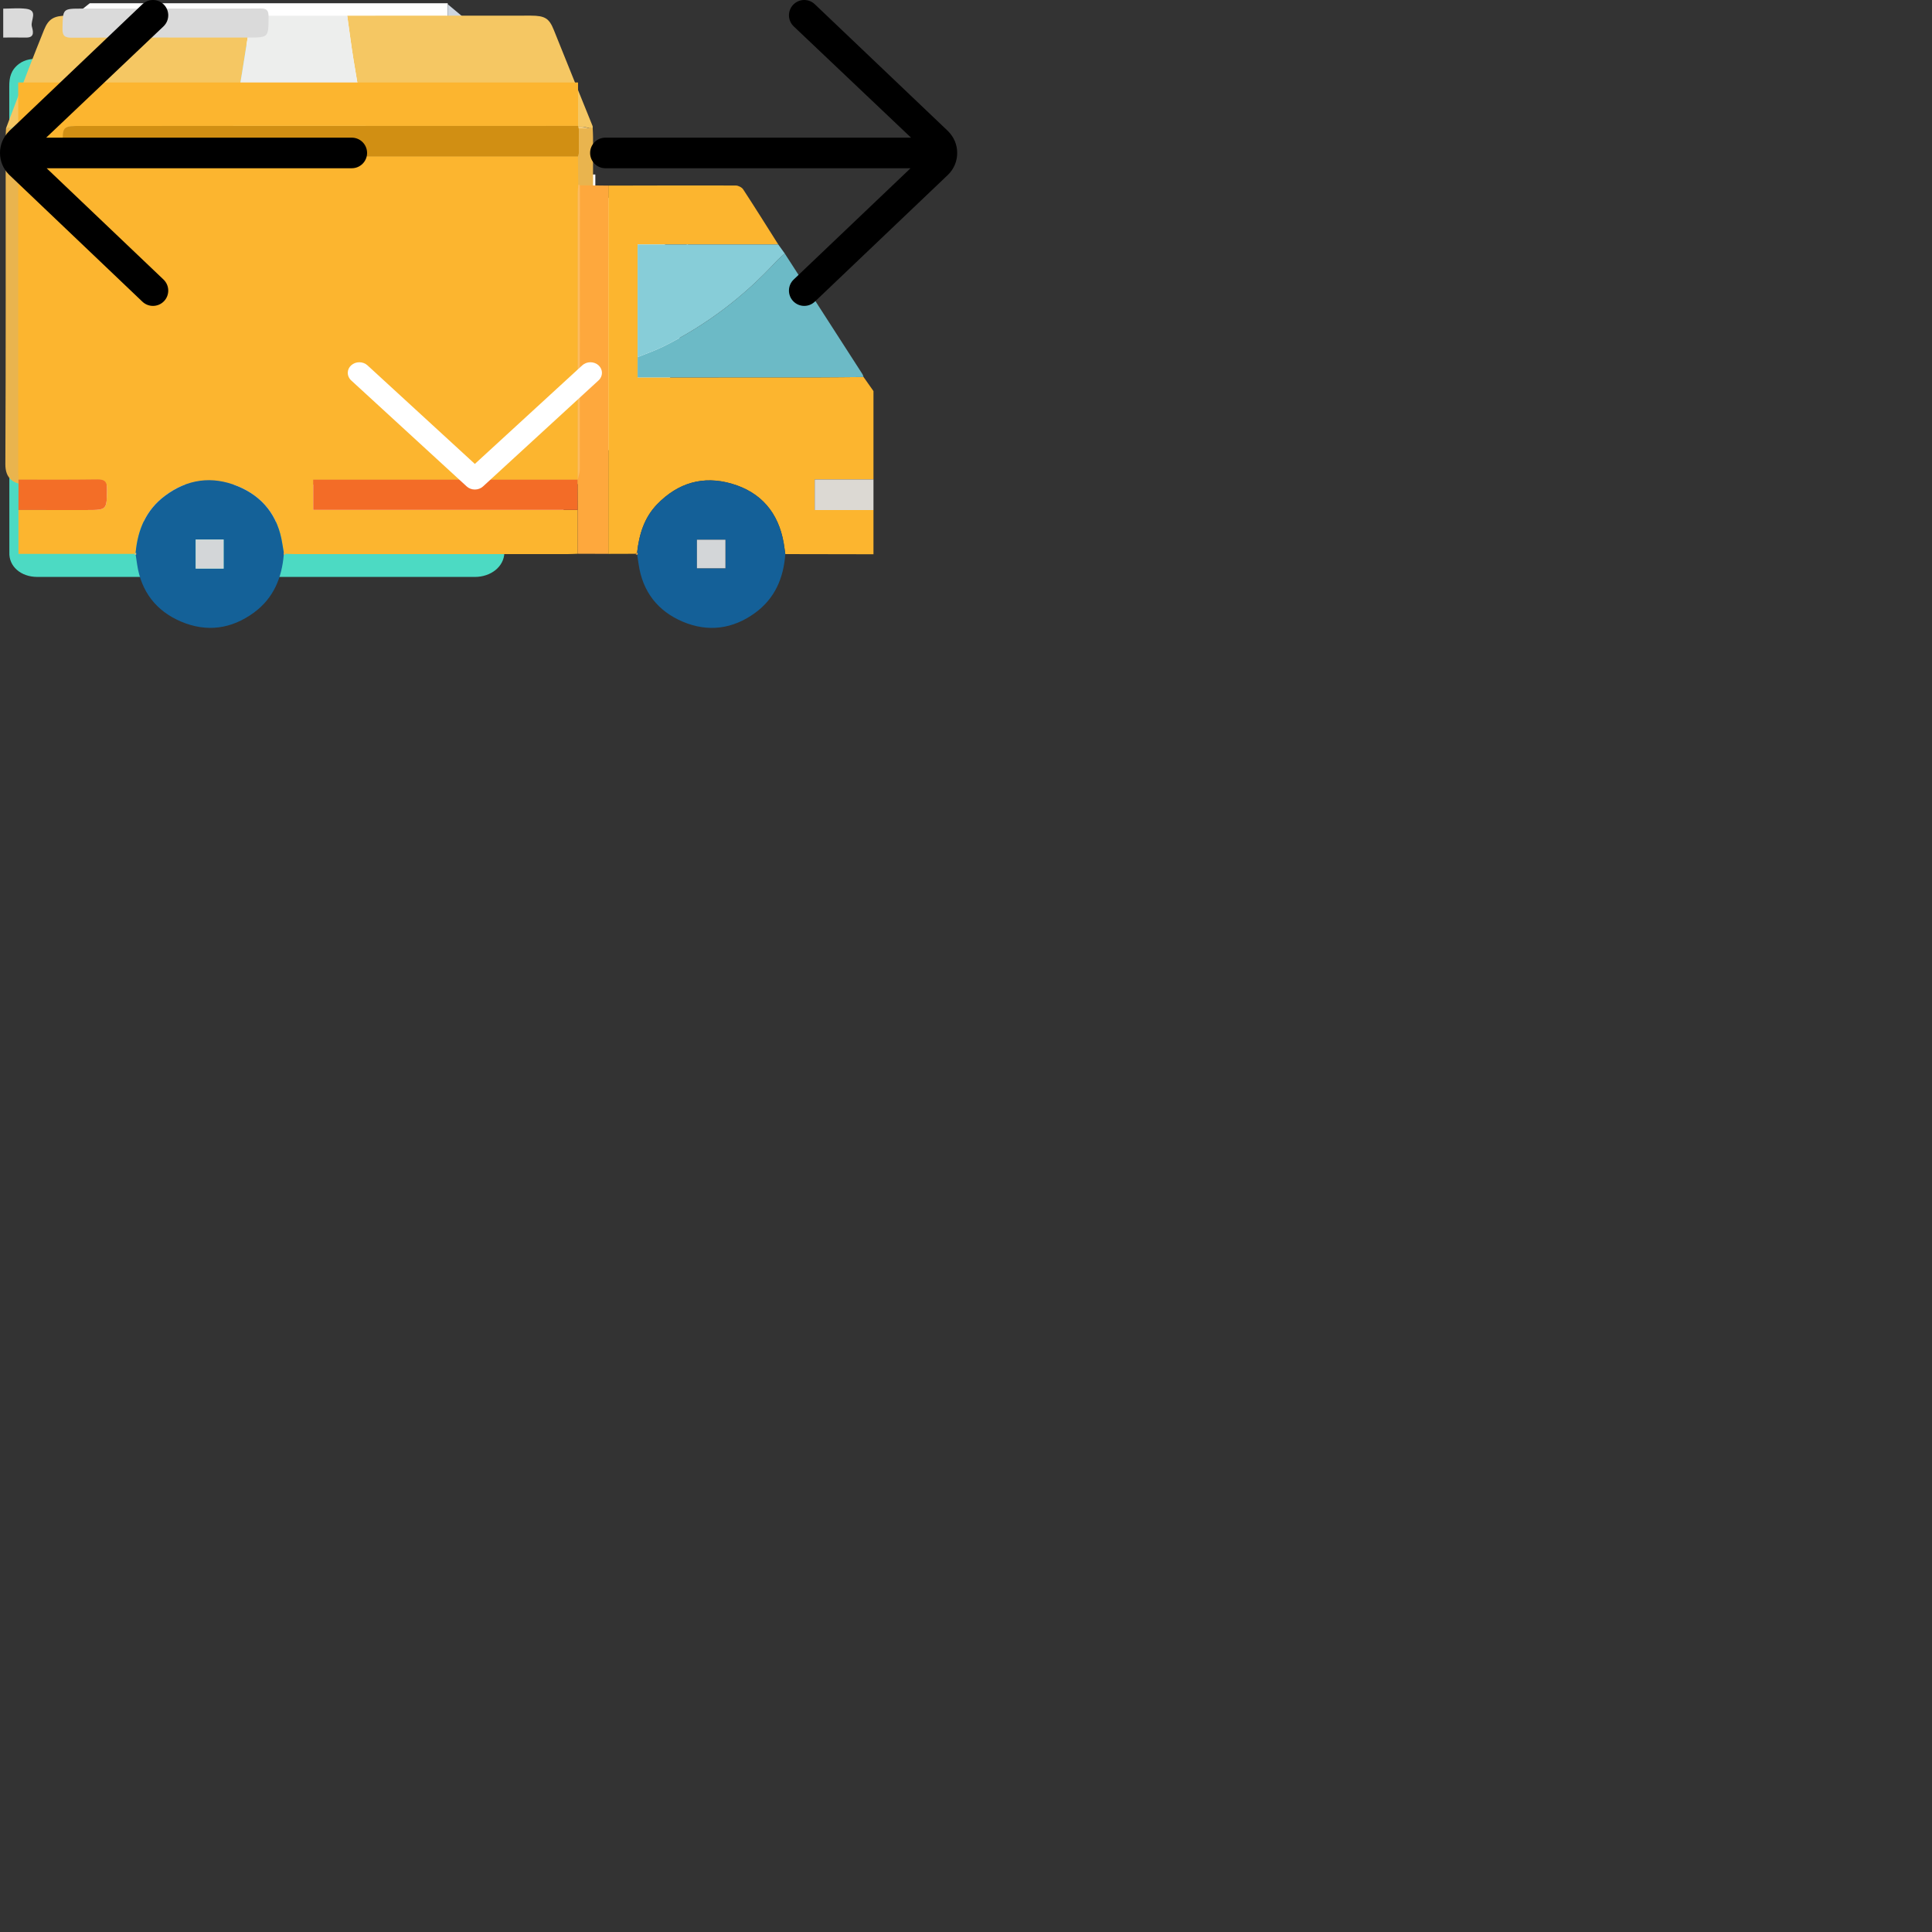 <svg xmlns="http://www.w3.org/2000/svg" viewBox="0 0 120 120">
    <rect x="0" y="0" width="120" height="120" fill="#333333" stroke="none"/>
    <g id='facebook'>
        <path fill-rule="evenodd" clip-rule="evenodd" d="M36.616 20.544H33.953V30.299V30.299H29.919V20.544H28V17.116H29.919V14.898C29.919 13.311 30.672 10.827 33.989 10.827L36.977 10.839V14.167H34.809C34.453 14.167 33.953 14.345 33.953 15.102V17.119H36.968L36.616 20.544Z" fill="white"/>
    </g>
    <g id='google'>
        <path fill-rule="evenodd" clip-rule="evenodd" d="M28.044 22.028L27.409 24.4L25.087 24.449C24.393 23.162 24 21.689 24 20.125C24 18.612 24.368 17.185 25.02 15.928H25.021L27.088 16.307L27.993 18.362C27.804 18.914 27.701 19.508 27.701 20.125C27.701 20.795 27.822 21.436 28.044 22.028Z" fill="white"/>
        <path fill-rule="evenodd" clip-rule="evenodd" d="M42.091 18.42C42.195 18.972 42.25 19.542 42.25 20.125C42.25 20.778 42.181 21.415 42.05 22.03C41.606 24.122 40.446 25.948 38.838 27.241L38.837 27.24L36.234 27.107L35.865 24.807C36.932 24.181 37.766 23.202 38.205 22.03H33.326V18.42H38.276H42.091Z" fill="white"/>
        <path fill-rule="evenodd" clip-rule="evenodd" d="M38.837 27.24L38.837 27.241C37.274 28.498 35.287 29.25 33.125 29.25C29.65 29.25 26.629 27.308 25.087 24.449L28.044 22.029C28.815 24.085 30.799 25.549 33.125 25.549C34.125 25.549 35.061 25.279 35.865 24.807L38.837 27.24Z" fill="white"/>
        <path fill-rule="evenodd" clip-rule="evenodd" d="M38.949 13.101L35.993 15.521C35.161 15.001 34.178 14.7 33.125 14.7C30.746 14.7 28.725 16.232 27.993 18.362L25.021 15.928H25.02C26.539 13 29.598 11 33.125 11C35.339 11 37.369 11.788 38.949 13.101Z" fill="white"/>
    </g>
    <g id='twitter'>
        <path fill-rule="evenodd" clip-rule="evenodd" d="M42.74 15.204C42.285 15.907 41.709 16.497 41.043 17C40.911 17.099 40.869 17.198 40.874 17.366C40.92 19.153 40.531 20.849 39.76 22.455C38.837 24.377 37.495 25.933 35.676 27.06C34.385 27.86 32.98 28.335 31.476 28.537C30.416 28.678 29.357 28.681 28.301 28.529C26.77 28.309 25.346 27.79 24.037 26.961C24.028 26.955 24.023 26.944 24 26.917C26.082 27.108 27.952 26.597 29.645 25.325C27.881 25.169 26.706 24.28 26.043 22.632C26.634 22.696 27.184 22.715 27.753 22.554C25.522 22 24.628 20.024 24.723 18.748C24.991 18.85 25.253 18.972 25.528 19.048C25.802 19.124 26.089 19.154 26.384 19.181C25.585 18.568 25.047 17.796 24.829 16.817C24.612 15.842 24.767 14.922 25.256 14.034C27.348 16.496 29.985 17.853 33.211 18.073C33.19 17.822 33.16 17.588 33.151 17.353C33.081 15.445 34.338 13.794 36.2 13.408C37.512 13.135 38.68 13.476 39.665 14.394C39.781 14.502 39.877 14.536 40.034 14.498C40.747 14.325 41.429 14.077 42.071 13.72C42.123 13.691 42.178 13.665 42.27 13.618C41.973 14.521 41.43 15.181 40.689 15.726C40.915 15.685 41.142 15.65 41.366 15.599C41.593 15.547 41.818 15.485 42.039 15.415C42.267 15.344 42.49 15.257 42.715 15.177C42.722 15.186 42.731 15.195 42.74 15.204Z" fill="white"/>
        <path fill-rule="evenodd" clip-rule="evenodd" d="M30.886 13.01C30.904 13.006 30.922 13.003 30.939 13C30.932 13.017 30.924 13.035 30.916 13.053C30.906 13.039 30.895 13.025 30.886 13.01Z" fill="#04A9F3"/>
    </g>
    <g id="couriers">
        <path fill-rule="evenodd" clip-rule="evenodd" d="M5.578 0.2C12.989 0.2 20.398 0.2 27.808 0.2C27.809 0.221 27.809 0.241 27.808 0.262C27.807 1.986 27.805 3.711 27.806 5.436C27.807 6.2 28.349 6.669 29.247 6.671C31.245 6.674 33.243 6.67 35.241 6.668C35.243 14.711 35.233 22.753 35.261 30.796C35.264 31.704 34.508 32.467 33.325 32.428C32.659 32.407 31.992 32.424 31.325 32.424C23.005 32.424 14.685 32.423 6.366 32.423C5.218 32.423 4.508 31.845 4.508 30.868C4.505 21.788 4.507 12.708 4.508 3.628C4.511 2.969 4.515 2.31 4.515 1.651C4.515 1.261 4.67 0.928 5.001 0.658C5.191 0.503 5.386 0.352 5.578 0.2ZM32.141 25.663C32.164 25.644 32.188 25.624 32.211 25.605C32.211 25.009 32.211 24.413 32.211 23.82C23.958 23.82 15.774 23.82 7.55 23.82C7.55 24.43 7.55 25.017 7.55 25.605C7.573 25.624 7.597 25.643 7.62 25.663C7.81 25.666 8.001 25.671 8.191 25.671C15.984 25.671 23.777 25.671 31.57 25.671C31.761 25.671 31.951 25.666 32.141 25.663ZM7.645 13.187C7.793 13.195 7.9 13.207 8.006 13.207C11.504 13.208 15.002 13.204 18.5 13.215C18.846 13.216 18.899 13.107 18.898 12.851C18.891 9.641 18.887 6.43 18.903 3.219C18.904 2.889 18.762 2.847 18.429 2.847C14.986 2.856 11.542 2.853 8.099 2.854C7.954 2.854 7.809 2.865 7.645 2.872C7.645 6.32 7.645 9.735 7.645 13.187ZM19.839 21.498C23.244 21.498 26.649 21.498 30.054 21.498C30.667 21.498 31.28 21.491 31.892 21.501C32.139 21.505 32.234 21.435 32.225 21.221C32.21 20.839 32.221 20.456 32.221 20.073C32.221 19.621 32.221 19.62 31.69 19.62C23.818 19.62 15.945 19.62 8.073 19.62C8.005 19.62 7.936 19.625 7.869 19.619C7.623 19.597 7.528 19.684 7.536 19.898C7.55 20.291 7.566 20.688 7.532 21.08C7.504 21.417 7.638 21.506 8.03 21.505C11.967 21.493 15.903 21.498 19.839 21.498ZM19.833 17.323C22.583 17.323 25.332 17.323 28.082 17.323C29.321 17.323 30.56 17.313 31.798 17.33C32.146 17.334 32.249 17.236 32.227 16.953C32.202 16.63 32.222 16.304 32.221 15.979C32.221 15.511 32.221 15.511 31.669 15.511C23.815 15.511 15.96 15.511 8.106 15.511C8.025 15.511 7.942 15.517 7.861 15.509C7.606 15.486 7.529 15.588 7.537 15.794C7.55 16.164 7.566 16.537 7.533 16.906C7.502 17.243 7.639 17.332 8.031 17.331C11.965 17.319 15.899 17.323 19.833 17.323ZM7.566 29.841C7.749 29.841 7.908 29.841 8.067 29.841C10.041 29.841 12.015 29.841 13.99 29.841C15.501 29.841 17.012 29.837 18.524 29.846C18.802 29.848 18.913 29.784 18.9 29.534C18.878 29.141 18.871 28.745 18.902 28.352C18.926 28.044 18.811 27.962 18.449 27.963C14.963 27.975 11.477 27.97 7.992 27.971C7.849 27.971 7.706 27.984 7.565 27.991C7.566 28.622 7.566 29.209 7.566 29.841ZM21.779 13.173C25.277 13.173 28.736 13.173 32.184 13.173C32.184 12.546 32.184 11.95 32.184 11.359C28.698 11.359 25.248 11.359 21.779 11.359C21.779 11.97 21.779 12.558 21.779 13.173Z" fill="white"/>
        <path fill-rule="evenodd" clip-rule="evenodd" d="M31.325 32.424C31.327 33.062 31.347 33.7 31.327 34.337C31.301 35.192 30.499 35.835 29.489 35.835C20.432 35.835 11.375 35.835 2.319 35.834C1.291 35.834 0.543 35.175 0.581 34.308C0.584 34.227 0.581 34.146 0.581 34.065C0.581 24.496 0.583 14.928 0.575 5.359C0.574 4.815 0.675 4.347 1.187 3.962C1.57 3.674 2.026 3.65 2.468 3.624C3.145 3.585 3.828 3.623 4.508 3.628C4.507 12.708 4.505 21.788 4.508 30.867C4.508 31.845 5.218 32.423 6.366 32.423C14.685 32.423 23.005 32.424 31.325 32.424Z" fill="#4CDAC3"/>
        <path fill-rule="evenodd" clip-rule="evenodd" d="M7.645 13.187C7.645 9.735 7.645 6.32 7.645 2.872C7.809 2.865 7.954 2.854 8.099 2.854C11.542 2.853 14.986 2.856 18.429 2.847C18.762 2.847 18.904 2.889 18.903 3.219C18.887 6.43 18.891 9.641 18.898 12.851C18.899 13.107 18.846 13.216 18.5 13.215C15.002 13.204 11.505 13.208 8.006 13.207C7.9 13.207 7.794 13.195 7.645 13.187Z" fill="#83DAFE"/>
        <path fill-rule="evenodd" clip-rule="evenodd" d="M19.839 21.498C15.903 21.498 11.967 21.493 8.03 21.505C7.638 21.506 7.504 21.417 7.532 21.08C7.566 20.688 7.55 20.291 7.536 19.897C7.528 19.684 7.623 19.597 7.869 19.619C7.936 19.625 8.005 19.62 8.073 19.62C15.945 19.62 23.818 19.62 31.69 19.62C32.221 19.62 32.221 19.621 32.221 20.073C32.221 20.456 32.21 20.839 32.225 21.221C32.233 21.435 32.138 21.505 31.892 21.501C31.28 21.491 30.667 21.498 30.054 21.498C26.649 21.498 23.244 21.498 19.839 21.498Z" fill="#CCD5DF"/>
        <path fill-rule="evenodd" clip-rule="evenodd" d="M7.55 25.605C7.55 25.017 7.55 24.43 7.55 23.82C15.774 23.82 23.958 23.82 32.211 23.82C32.211 24.413 32.211 25.009 32.212 25.605C32.188 25.624 32.165 25.643 32.141 25.663C31.951 25.666 31.761 25.671 31.57 25.671C23.777 25.671 15.985 25.671 8.191 25.671C8.001 25.671 7.811 25.666 7.62 25.663C7.597 25.644 7.573 25.624 7.55 25.605Z" fill="#ABB2B9"/>
        <path fill-rule="evenodd" clip-rule="evenodd" d="M19.833 17.323C15.899 17.323 11.965 17.319 8.031 17.331C7.64 17.332 7.502 17.244 7.533 16.906C7.566 16.537 7.55 16.164 7.537 15.794C7.529 15.588 7.606 15.486 7.861 15.509C7.942 15.517 8.025 15.511 8.106 15.511C15.961 15.511 23.815 15.511 31.669 15.511C32.221 15.511 32.221 15.511 32.221 15.979C32.222 16.304 32.202 16.63 32.227 16.953C32.249 17.236 32.146 17.334 31.798 17.33C30.56 17.313 29.321 17.323 28.082 17.323C25.332 17.323 22.583 17.323 19.833 17.323Z" fill="#CCD5DF"/>
        <path fill-rule="evenodd" clip-rule="evenodd" d="M27.808 0.262C28.321 0.691 28.838 1.116 29.347 1.548C30.624 2.634 31.903 3.718 33.169 4.813C33.872 5.421 34.551 6.05 35.241 6.669C33.244 6.67 31.246 6.674 29.247 6.671C28.349 6.669 27.807 6.201 27.806 5.436C27.805 3.711 27.807 1.987 27.808 0.262Z" fill="#CDD5DF"/>
        <path fill-rule="evenodd" clip-rule="evenodd" d="M7.566 29.841C7.566 29.209 7.566 28.622 7.566 27.99C7.706 27.984 7.849 27.971 7.992 27.971C11.478 27.97 14.963 27.974 18.449 27.963C18.812 27.961 18.927 28.044 18.902 28.352C18.871 28.744 18.879 29.14 18.9 29.534C18.914 29.784 18.802 29.847 18.524 29.846C17.013 29.836 15.501 29.841 13.99 29.841C12.016 29.841 10.041 29.841 8.067 29.841C7.908 29.841 7.749 29.841 7.566 29.841Z" fill="#ABB2B9"/>
        <path fill-rule="evenodd" clip-rule="evenodd" d="M21.779 13.173C21.779 12.558 21.779 11.97 21.779 11.359C25.248 11.359 28.699 11.359 32.184 11.359C32.184 11.95 32.184 12.546 32.184 13.173C28.736 13.173 25.277 13.173 21.779 13.173Z" fill="#FED05C"/>
        <path fill-rule="evenodd" clip-rule="evenodd" d="M7.55 25.605C7.634 25.677 7.718 25.749 7.803 25.82C7.718 25.748 7.634 25.677 7.55 25.605Z" fill="#B4BAC0"/>
        <path fill-rule="evenodd" clip-rule="evenodd" d="M32.141 25.82C32.226 25.748 32.31 25.676 32.394 25.605C32.309 25.676 32.225 25.748 32.141 25.82Z" fill="#B4BAC0"/>
    </g>
    <g id="parcel">
        <path fill-rule="evenodd" clip-rule="evenodd" d="M36.813 7.965C36.821 8.142 36.835 8.32 36.835 8.498C36.837 15.261 36.837 22.025 36.836 28.789C36.836 29.778 36.466 30.1 35.327 30.1C24.154 30.1 12.982 30.092 1.809 30.115C0.817 30.117 0.329 29.71 0.333 28.837C0.365 22.058 0.351 15.277 0.352 8.498C0.352 8.32 0.367 8.142 0.374 7.965C0.443 7.964 0.511 7.963 0.579 7.961C5.206 7.96 9.834 7.959 14.461 7.958C14.461 9.775 14.461 11.592 14.461 13.515C15.151 13.041 15.733 12.641 16.356 12.213C16.721 12.642 17.067 13.048 17.449 13.495C17.832 13.081 18.189 12.696 18.592 12.262C18.988 12.684 19.332 13.052 19.728 13.474C20.127 13.024 20.473 12.633 20.843 12.215C21.456 12.637 22.037 13.037 22.727 13.513C22.727 11.591 22.727 9.775 22.727 7.959C27.354 7.96 31.981 7.96 36.608 7.961C36.676 7.963 36.745 7.964 36.813 7.965ZM4.777 26.388C5.003 26.399 5.133 26.41 5.263 26.41C6.548 26.404 6.402 26.523 6.406 25.47C6.409 24.441 6.406 23.412 6.406 22.317C6.887 22.317 7.306 22.317 7.828 22.317C7.054 21.29 6.347 20.352 5.58 19.335C4.819 20.356 4.112 21.305 3.336 22.346C3.905 22.346 4.314 22.346 4.777 22.346C4.777 23.708 4.777 25.026 4.777 26.388ZM12.874 22.338C12.081 21.284 11.376 20.344 10.614 19.331C9.859 20.342 9.161 21.276 8.399 22.297C8.932 22.321 9.336 22.34 9.813 22.362C9.813 23.714 9.813 25.044 9.813 26.389C10.036 26.398 10.185 26.41 10.334 26.41C11.557 26.409 11.428 26.504 11.43 25.474C11.433 24.444 11.431 23.414 11.431 22.338C11.903 22.338 12.312 22.338 12.874 22.338ZM3.907 27.806C6.738 27.806 9.512 27.806 12.284 27.806C12.284 27.515 12.284 27.264 12.284 27.008C9.473 27.008 6.7 27.008 3.907 27.008C3.907 27.288 3.907 27.526 3.907 27.806Z" fill="#E9B44E"/>
        <path fill-rule="evenodd" clip-rule="evenodd" d="M36.813 7.965C36.745 7.964 36.677 7.962 36.608 7.961C36.45 7.929 36.291 7.869 36.132 7.869C31.66 7.865 27.187 7.867 22.714 7.869C22.672 7.715 22.616 7.562 22.589 7.405C22.372 6.163 22.152 4.921 21.952 3.677C21.808 2.778 21.694 1.875 21.566 0.975C25.365 0.973 29.163 0.971 32.962 0.971C33.855 0.971 34.111 1.145 34.398 1.86C35.194 3.849 36.003 5.834 36.804 7.821C36.822 7.864 36.81 7.917 36.813 7.965Z" fill="#F5C763"/>
        <path fill-rule="evenodd" clip-rule="evenodd" d="M0.579 7.961C0.511 7.963 0.443 7.964 0.375 7.965C0.842 6.735 1.305 5.504 1.778 4.275C2.089 3.469 2.411 2.665 2.733 1.862C3.009 1.174 3.344 0.971 4.191 0.971C8.001 0.972 11.811 0.973 15.621 0.975C15.587 1.146 15.546 1.317 15.519 1.489C15.359 2.482 15.206 3.476 15.043 4.469C14.857 5.603 14.664 6.736 14.473 7.869C10.001 7.868 5.528 7.865 1.055 7.869C0.896 7.869 0.738 7.929 0.579 7.961Z" fill="#F5C763"/>
        <path fill-rule="evenodd" clip-rule="evenodd" d="M14.473 7.869C14.664 6.736 14.857 5.603 15.043 4.469C15.206 3.476 15.359 2.482 15.518 1.489C15.546 1.317 15.587 1.146 15.621 0.975C17.603 0.975 19.585 0.975 21.566 0.975C21.694 1.876 21.808 2.778 21.952 3.677C22.152 4.921 22.373 6.163 22.589 7.406C22.616 7.562 22.672 7.715 22.714 7.869L22.683 7.857C19.957 7.857 17.23 7.857 14.504 7.857L14.473 7.869Z" fill="#EDEEED"/>
        <path fill-rule="evenodd" clip-rule="evenodd" d="M22.727 7.959C22.727 9.775 22.727 11.591 22.727 13.513C22.037 13.037 21.456 12.637 20.843 12.215C20.473 12.633 20.127 13.024 19.728 13.475C19.332 13.052 18.988 12.684 18.592 12.262C18.189 12.697 17.832 13.081 17.449 13.495C17.067 13.048 16.721 12.642 16.356 12.214C15.733 12.641 15.151 13.041 14.461 13.515C14.461 11.592 14.461 9.775 14.461 7.959C14.461 7.959 14.503 7.967 14.503 7.967C17.23 7.967 19.957 7.967 22.685 7.967L22.727 7.959Z" fill="#DAD7DC"/>
        <path fill-rule="evenodd" clip-rule="evenodd" d="M4.777 26.388C4.777 25.026 4.777 23.708 4.777 22.346C4.314 22.346 3.904 22.346 3.336 22.346C4.112 21.305 4.819 20.356 5.58 19.335C6.347 20.352 7.054 21.29 7.828 22.317C7.306 22.317 6.887 22.317 6.406 22.317C6.406 23.411 6.409 24.44 6.405 25.47C6.401 26.523 6.548 26.404 5.263 26.41C5.133 26.41 5.003 26.399 4.777 26.388Z" fill="#585B6C"/>
        <path fill-rule="evenodd" clip-rule="evenodd" d="M12.874 22.338C12.312 22.338 11.903 22.338 11.431 22.338C11.431 23.414 11.433 24.444 11.43 25.474C11.428 26.504 11.557 26.409 10.334 26.41C10.185 26.41 10.036 26.398 9.813 26.389C9.813 25.044 9.813 23.714 9.813 22.362C9.336 22.34 8.932 22.321 8.399 22.297C9.161 21.276 9.859 20.342 10.614 19.331C11.376 20.344 12.081 21.284 12.874 22.338Z" fill="#585B6C"/>
        <path fill-rule="evenodd" clip-rule="evenodd" d="M3.907 27.806C3.907 27.526 3.907 27.288 3.907 27.008C6.7 27.008 9.473 27.008 12.284 27.008C12.284 27.264 12.284 27.515 12.284 27.806C9.512 27.806 6.738 27.806 3.907 27.806Z" fill="#575B6D"/>
        <path fill-rule="evenodd" clip-rule="evenodd" d="M0.579 7.98C0.738 7.942 0.896 7.871 1.055 7.871C5.528 7.867 10.001 7.87 14.473 7.871L14.504 7.858C14.504 7.901 14.503 7.944 14.503 7.987C14.503 7.987 14.461 7.977 14.461 7.977C9.834 7.978 5.206 7.979 0.579 7.98Z" fill="#F2CC7D"/>
        <path fill-rule="evenodd" clip-rule="evenodd" d="M22.714 7.871C27.187 7.87 31.66 7.867 36.132 7.871C36.291 7.871 36.45 7.942 36.608 7.98C31.981 7.979 27.354 7.978 22.726 7.977L22.685 7.987C22.684 7.944 22.684 7.901 22.683 7.858L22.714 7.871Z" fill="#F2CC7D"/>
        <path fill-rule="evenodd" clip-rule="evenodd" d="M22.683 7.858C22.684 7.901 22.684 7.944 22.685 7.987C19.957 7.987 17.23 7.987 14.503 7.987C14.503 7.944 14.504 7.901 14.504 7.858C17.23 7.858 19.957 7.858 22.683 7.858Z" fill="#E2D8C8"/>
    </g>
    <g id="track">
        <path fill-rule="evenodd" clip-rule="evenodd" d="M53.638 23.418C53.843 23.709 54.048 24 54.253 24.291C54.253 26.121 54.253 27.951 54.253 29.78C53.035 29.78 51.817 29.78 50.603 29.78C50.603 30.474 50.603 31.045 50.603 31.681C51.841 31.681 53.047 31.681 54.253 31.681C54.253 32.596 54.253 33.511 54.253 34.426C52.427 34.422 50.602 34.419 48.776 34.416C48.745 34.19 48.718 33.963 48.679 33.738C48.353 31.845 47.272 30.571 45.438 30.04C43.672 29.529 42.108 29.988 40.82 31.317C40.009 32.153 39.696 33.199 39.572 34.321C39.54 34.347 39.509 34.372 39.478 34.397C38.914 34.399 38.349 34.4 37.785 34.402C37.785 26.777 37.784 19.153 37.784 11.528C40.421 11.523 43.058 11.513 45.696 11.522C45.854 11.523 46.076 11.633 46.16 11.762C46.9 12.894 47.616 14.041 48.339 15.183C45.432 15.183 42.525 15.183 39.604 15.183C39.604 17.581 39.604 19.881 39.604 22.181C39.604 22.593 39.604 23.005 39.604 23.442C39.86 23.442 40.052 23.442 40.244 23.442C43.672 23.442 47.1 23.444 50.529 23.441C51.565 23.44 52.602 23.426 53.638 23.418Z" fill="#FCB52F"/>
        <path fill-rule="evenodd" clip-rule="evenodd" d="M54.253 31.681C53.047 31.681 51.841 31.681 50.603 31.681C50.603 31.045 50.603 30.474 50.603 29.78C51.817 29.78 53.035 29.78 54.253 29.78C54.253 30.414 54.253 31.047 54.253 31.681Z" fill="#DCD9D3"/>
        <path fill-rule="evenodd" clip-rule="evenodd" d="M0.2 0.537C0.672 0.536 1.149 0.489 1.615 0.545C2.393 0.64 1.894 1.257 1.974 1.623C2.026 1.862 2.22 2.344 1.616 2.334C1.144 2.326 0.672 2.332 0.2 2.332C0.2 1.733 0.2 1.135 0.2 0.537Z" fill="#DADADA"/>
        <path fill-rule="evenodd" clip-rule="evenodd" d="M1.15 29.789C1.144 29.614 1.131 29.439 1.131 29.263C1.13 21.419 1.13 13.575 1.13 5.731C1.13 5.54 1.13 5.349 1.13 5.122C12.732 5.122 24.293 5.122 35.903 5.122C35.903 6.035 35.903 6.927 35.903 7.819C25.628 7.82 15.355 7.822 5.081 7.823C3.89 7.823 3.89 7.823 3.891 9.003C3.891 9.715 3.891 9.716 4.6 9.716C15.032 9.716 25.465 9.717 35.897 9.718C35.902 10.302 35.908 10.886 35.914 11.47C35.904 11.646 35.887 11.821 35.887 11.996C35.886 17.922 35.887 23.848 35.887 29.773L35.873 29.793C30.41 29.793 24.946 29.793 19.453 29.793C19.453 30.442 19.453 31.028 19.453 31.671C24.952 31.671 30.415 31.671 35.879 31.671C35.88 32.579 35.881 33.487 35.883 34.395C35.672 34.402 35.462 34.416 35.252 34.416C29.619 34.417 23.984 34.417 18.35 34.416C18.14 34.416 17.93 34.403 17.72 34.397C17.689 34.372 17.659 34.346 17.628 34.321C17.596 34.131 17.562 33.941 17.533 33.751C17.269 32.051 16.333 30.841 14.761 30.196C13.17 29.544 11.633 29.755 10.245 30.794C9.071 31.672 8.555 32.902 8.425 34.324C8.393 34.351 8.36 34.377 8.328 34.404C5.959 34.404 3.59 34.404 1.146 34.404C1.146 33.484 1.146 32.581 1.146 31.678C2.55 31.678 3.954 31.678 5.358 31.679C6.649 31.679 6.632 31.678 6.647 30.383C6.652 29.926 6.513 29.77 6.047 29.777C4.415 29.802 2.783 29.788 1.15 29.789Z" fill="#FCB52F"/>
        <path fill-rule="evenodd" clip-rule="evenodd" d="M8.425 34.324C8.555 32.902 9.071 31.672 10.245 30.794C11.633 29.755 13.17 29.544 14.761 30.196C16.333 30.841 17.269 32.051 17.532 33.751C17.562 33.941 17.596 34.131 17.628 34.321C17.612 34.354 17.613 34.386 17.629 34.418C17.51 35.883 16.996 37.15 15.775 38.047C14.371 39.079 12.824 39.282 11.239 38.605C9.698 37.948 8.766 36.743 8.517 35.055C8.486 34.846 8.454 34.638 8.423 34.429C8.424 34.394 8.424 34.359 8.425 34.324ZM13.889 35.317C13.889 34.678 13.889 34.091 13.889 33.51C13.287 33.51 12.73 33.51 12.153 33.51C12.153 34.123 12.153 34.708 12.153 35.317C12.745 35.317 13.301 35.317 13.889 35.317Z" fill="#146198"/>
        <path fill-rule="evenodd" clip-rule="evenodd" d="M39.571 34.321C39.696 33.199 40.009 32.153 40.82 31.317C42.108 29.988 43.672 29.529 45.438 30.04C47.272 30.571 48.353 31.845 48.679 33.738C48.718 33.963 48.744 34.19 48.776 34.416C48.67 35.903 48.128 37.175 46.894 38.072C45.508 39.079 43.975 39.276 42.412 38.616C40.856 37.959 39.911 36.749 39.666 35.042C39.636 34.834 39.602 34.626 39.57 34.418C39.587 34.386 39.587 34.354 39.571 34.321ZM45.057 33.522C44.425 33.522 43.858 33.522 43.288 33.522C43.288 34.134 43.288 34.706 43.288 35.298C43.892 35.298 44.471 35.298 45.057 35.298C45.057 34.684 45.057 34.114 45.057 33.522Z" fill="#146098"/>
        <path fill-rule="evenodd" clip-rule="evenodd" d="M35.897 9.718C25.464 9.717 15.032 9.716 4.6 9.716C3.891 9.716 3.891 9.715 3.891 9.004C3.89 7.823 3.89 7.824 5.08 7.823C15.354 7.822 25.628 7.82 35.902 7.819C35.919 7.889 35.936 7.959 35.952 8.029C35.952 8.524 35.952 9.02 35.952 9.515C35.934 9.583 35.915 9.65 35.897 9.718Z" fill="#D18F13"/>
        <path fill-rule="evenodd" clip-rule="evenodd" d="M53.638 23.418C52.602 23.426 51.565 23.44 50.528 23.441C47.1 23.444 43.672 23.442 40.244 23.442C40.052 23.442 39.86 23.442 39.603 23.442C39.603 23.005 39.603 22.593 39.603 22.181C40.136 21.963 40.684 21.776 41.198 21.521C43.856 20.205 46.179 18.439 48.191 16.26C48.361 16.076 48.558 15.915 48.742 15.744C50.349 18.237 51.955 20.73 53.56 23.225C53.597 23.282 53.613 23.353 53.638 23.418Z" fill="#6CBAC6"/>
        <path fill-rule="evenodd" clip-rule="evenodd" d="M35.883 34.395C35.881 33.487 35.88 32.579 35.879 31.671C35.877 31.045 35.875 30.419 35.872 29.793C35.872 29.793 35.887 29.773 35.887 29.774C35.92 29.573 35.983 29.373 35.983 29.172C35.988 23.285 35.987 17.397 35.987 11.509C36.586 11.515 37.185 11.522 37.784 11.528C37.784 19.153 37.784 26.777 37.785 34.401C37.151 34.399 36.517 34.397 35.883 34.395Z" fill="#FEA83D"/>
        <path fill-rule="evenodd" clip-rule="evenodd" d="M48.742 15.744C48.558 15.915 48.361 16.075 48.191 16.26C46.179 18.439 43.856 20.205 41.198 21.521C40.684 21.776 40.136 21.963 39.603 22.181C39.603 19.881 39.603 17.581 39.603 15.183C42.525 15.183 45.432 15.183 48.339 15.183C48.473 15.37 48.608 15.557 48.742 15.744Z" fill="#87CDD8"/>
        <path fill-rule="evenodd" clip-rule="evenodd" d="M10.319 0.535C12.271 0.535 14.223 0.545 16.175 0.526C16.573 0.522 16.682 0.646 16.68 1.036C16.676 2.333 16.691 2.333 15.388 2.333C11.748 2.333 8.108 2.324 4.468 2.344C3.998 2.346 3.871 2.215 3.881 1.752C3.908 0.535 3.886 0.535 5.097 0.535C6.838 0.535 8.579 0.535 10.319 0.535Z" fill="#DADADA"/>
        <path fill-rule="evenodd" clip-rule="evenodd" d="M1.15 29.789C2.782 29.788 4.415 29.802 6.047 29.777C6.513 29.77 6.652 29.926 6.646 30.383C6.631 31.678 6.649 31.679 5.358 31.679C3.954 31.678 2.55 31.678 1.145 31.678C1.147 31.048 1.148 30.419 1.15 29.789Z" fill="#F36E27"/>
        <path fill-rule="evenodd" clip-rule="evenodd" d="M36.018 11.509C36.018 17.397 36.019 23.285 36.013 29.172C36.012 29.373 35.931 29.573 35.887 29.774C35.886 23.848 35.886 17.922 35.887 11.996C35.887 11.821 35.91 11.646 35.922 11.47C35.96 11.474 35.992 11.487 36.018 11.509Z" fill="#FDBC5F"/>
        <path fill-rule="evenodd" clip-rule="evenodd" d="M8.459 34.324C8.458 34.368 8.457 34.412 8.457 34.456C8.41 34.457 8.368 34.446 8.327 34.425C8.371 34.391 8.415 34.358 8.459 34.324Z" fill="#FDBC5F"/>
        <path fill-rule="evenodd" clip-rule="evenodd" d="M17.632 34.453C17.611 34.409 17.611 34.365 17.631 34.321C17.67 34.355 17.709 34.39 17.748 34.424C17.712 34.445 17.674 34.455 17.632 34.453Z" fill="#FEA83D"/>
        <path fill-rule="evenodd" clip-rule="evenodd" d="M39.595 34.321C39.615 34.365 39.614 34.409 39.593 34.453C39.553 34.455 39.514 34.445 39.478 34.424C39.517 34.389 39.556 34.355 39.595 34.321Z" fill="#FEA83D"/>
        <path fill-rule="evenodd" clip-rule="evenodd" d="M35.872 29.793C35.875 30.419 35.877 31.045 35.879 31.671C30.415 31.671 24.951 31.671 19.453 31.671C19.453 31.028 19.453 30.442 19.453 29.793C24.946 29.793 30.409 29.793 35.872 29.793Z" fill="#F36C27"/>
        <path fill-rule="evenodd" clip-rule="evenodd" d="M13.89 35.317C13.301 35.317 12.745 35.317 12.153 35.317C12.153 34.708 12.153 34.123 12.153 33.51C12.73 33.51 13.287 33.51 13.89 33.51C13.89 34.091 13.89 34.678 13.89 35.317Z" fill="#D3D6D8"/>
        <path fill-rule="evenodd" clip-rule="evenodd" d="M45.058 33.522C45.058 34.114 45.058 34.684 45.058 35.297C44.471 35.297 43.892 35.297 43.288 35.297C43.288 34.706 43.288 34.134 43.288 33.522C43.858 33.522 44.425 33.522 45.058 33.522Z" fill="#D3D6D8"/>
    </g>
    <g id="arroyDown">
        <path fill-rule="evenodd" clip-rule="evenodd" d="M21.81 22.693C22.09 22.436 22.545 22.436 22.825 22.693L29.494 28.816L36.164 22.693C36.444 22.436 36.899 22.436 37.179 22.693C37.459 22.95 37.459 23.367 37.179 23.625L30.002 30.213C29.867 30.337 29.685 30.406 29.494 30.406C29.304 30.406 29.122 30.337 28.987 30.213L21.81 23.625C21.53 23.367 21.53 22.95 21.81 22.693Z" fill="white"/>
    </g>
    <g id="arrayRight">
           <path fill-rule="evenodd" clip-rule="evenodd" d="M50.608 0.262C50.229 -0.1 49.627 -0.085 49.266 0.295C48.904 0.675 48.919 1.276 49.298 1.638L56.586 8.55H37.603C37.079 8.55 36.653 8.975 36.653 9.5C36.653 10.024 37.079 10.45 37.603 10.45H56.555L49.298 17.362C48.918 17.724 48.904 18.325 49.266 18.705C49.452 18.901 49.703 19 49.953 19C50.189 19 50.425 18.913 50.608 18.738L58.897 10.843C59.256 10.485 59.453 10.008 59.453 9.5C59.453 8.992 59.256 8.515 58.88 8.14L50.608 0.262Z" fill="black"/>
    </g>
    <g id="arrayLeft">
        <path fill-rule="evenodd" clip-rule="evenodd" d="M8.845 0.262C9.225 -0.099 9.826 -0.085 10.188 0.295C10.55 0.675 10.535 1.276 10.155 1.638L2.868 8.55H21.85C22.375 8.55 22.8 8.976 22.8 9.5C22.8 10.024 22.375 10.45 21.85 10.45H2.898L10.155 17.362C10.535 17.724 10.55 18.326 10.188 18.706C10.001 18.901 9.751 19 9.5 19C9.265 19 9.029 18.913 8.845 18.738L0.557 10.843C0.198 10.485 0 10.008 0 9.5C0 8.992 0.198 8.515 0.573 8.14L8.845 0.262Z" fill="black"/>
       </g>
</svg>
